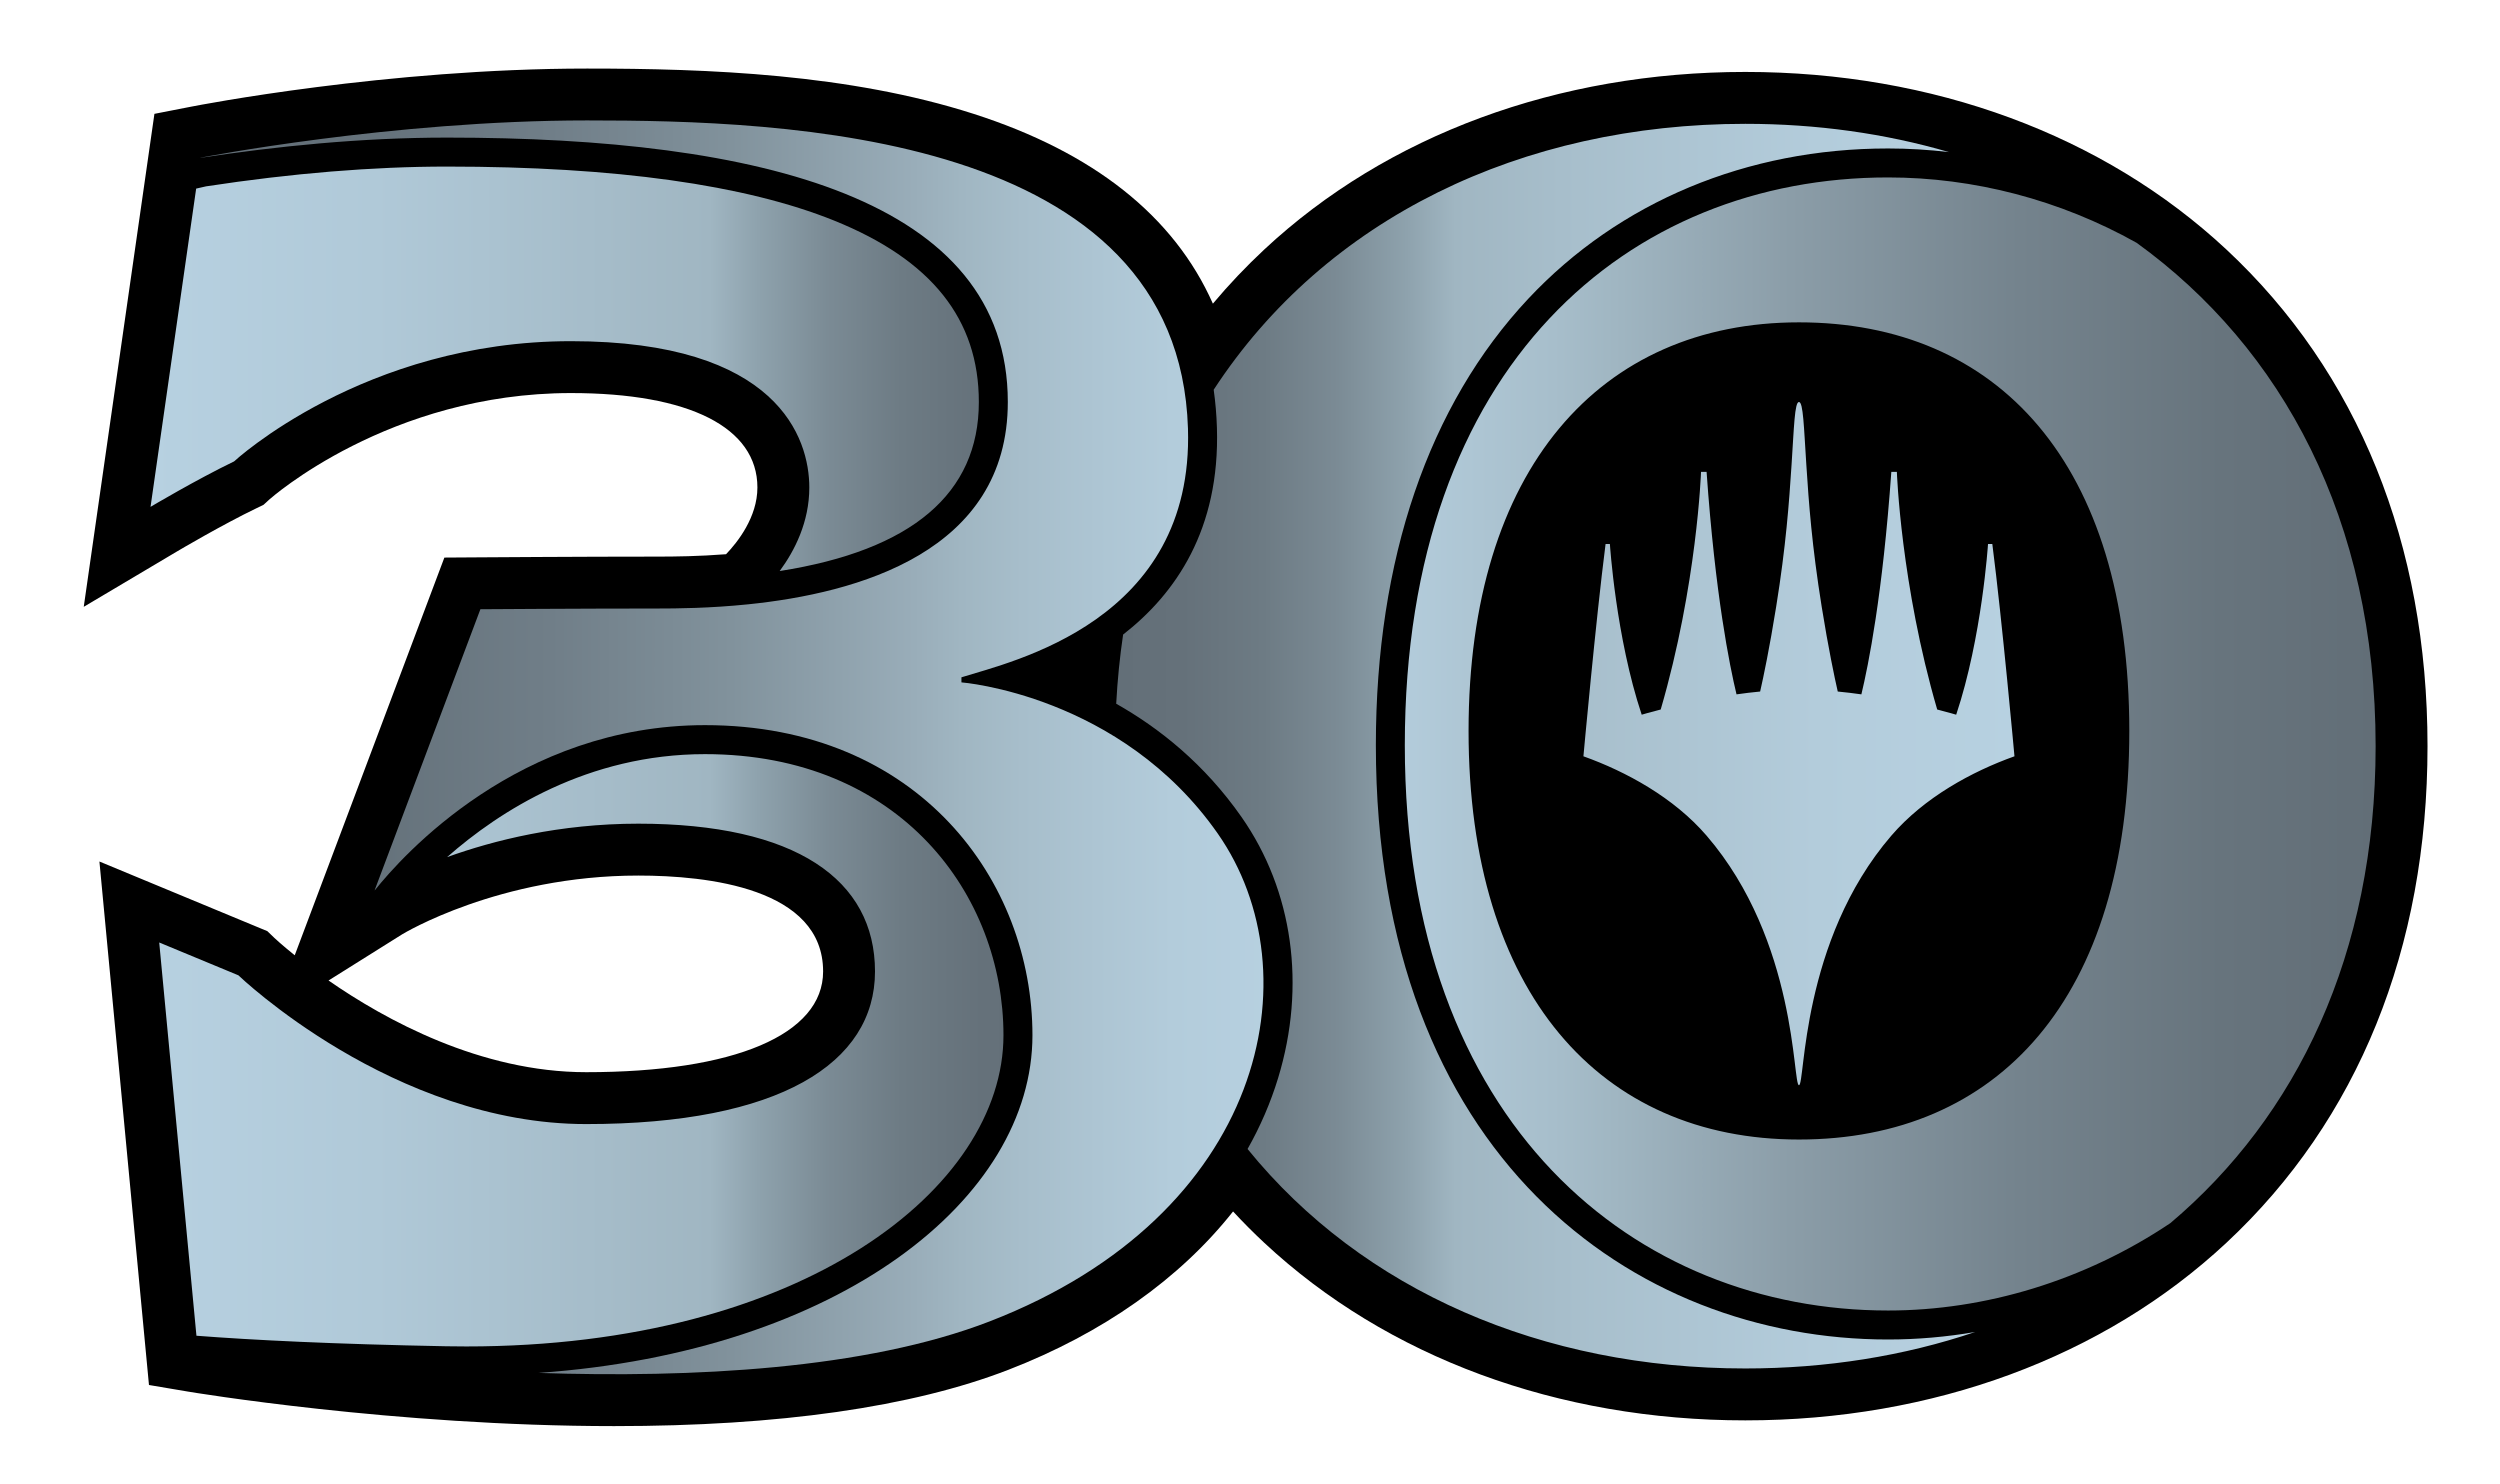 <?xml version="1.0" encoding="utf-8"?>
<!-- Generator: Adobe Illustrator 15.1.0, SVG Export Plug-In . SVG Version: 6.00 Build 0)  -->
<!DOCTYPE svg PUBLIC "-//W3C//DTD SVG 1.1//EN" "http://www.w3.org/Graphics/SVG/1.1/DTD/svg11.dtd">
<svg version="1.1" id="Layer_1" xmlns="http://www.w3.org/2000/svg" xmlns:xlink="http://www.w3.org/1999/xlink" x="0px" y="0px"
	 width="160px" height="95px" viewBox="0 0 160 95" enable-background="new 0 0 160 95" xml:space="preserve">
<g id="Layer_1_1_">
</g>
<g id="Layer_3" display="none">
</g>
<g>
	<g>
		<path d="M39.305,91.271c-14.092,0-27.129-2.186-27.259-2.207l-2.512-0.424L6.363,55.137l10.747,4.457l0.452,0.434
			c0.019,0.019,0.479,0.45,1.301,1.11l9.577-25.453l2.281-0.015c0.021,0,6.497-0.047,11.337-0.047c1.162,0,2.686-0.019,4.409-0.153
			c0.733-0.765,2.007-2.367,2.007-4.27c0-3.841-4.35-6.044-11.934-6.044c-11.647,0-19.237,6.754-19.313,6.821l-0.359,0.329
			l-0.444,0.216c-2.176,1.046-4.978,2.7-5.096,2.771l-5.968,3.543l4.523-31.55l2.315-0.452c0.507-0.101,12.587-2.446,25.377-2.446
			c7.761,0,16.767,0.344,24.728,2.896c7.69,2.467,12.831,6.546,15.322,12.15c1.021-1.218,2.121-2.377,3.287-3.464
			c7.856-7.329,18.791-11.366,30.789-11.366s22.932,4.037,30.789,11.366c8.42,7.855,12.871,18.847,12.871,31.784
			s-4.451,23.928-12.871,31.784c-7.857,7.329-18.791,11.366-30.789,11.366s-22.933-4.037-30.789-11.366
			c-0.685-0.639-1.353-1.31-1.996-2.005c-3.412,4.316-8.344,7.799-14.377,10.133C58.354,90.058,49.864,91.271,39.305,91.271z
			 M21.026,62.752c3.626,2.517,9.725,5.868,16.489,5.868c9.495,0,15.164-2.409,15.164-6.446c0-5.341-7.409-6.138-11.825-6.138
			c-8.921,0-15.056,3.724-15.116,3.761L21.026,62.752z"/>
	</g>
	<linearGradient id="SVGID_1_" gradientUnits="userSpaceOnUse" x1="12.835" y1="47.829" x2="152.04" y2="47.829">
		<stop  offset="0" style="stop-color:#626E77"/>
		<stop  offset="0.079" style="stop-color:#65727B"/>
		<stop  offset="0.161" style="stop-color:#707E88"/>
		<stop  offset="0.244" style="stop-color:#81929C"/>
		<stop  offset="0.328" style="stop-color:#99ADB9"/>
		<stop  offset="0.35" style="stop-color:#A0B6C2"/>
		<stop  offset="0.378" style="stop-color:#A7BECB"/>
		<stop  offset="0.447" style="stop-color:#B3CCDB"/>
		<stop  offset="0.5" style="stop-color:#B7D1E1"/>
		<stop  offset="0.553" style="stop-color:#B3CCDB"/>
		<stop  offset="0.622" style="stop-color:#A7BECB"/>
		<stop  offset="0.65" style="stop-color:#A0B6C2"/>
		<stop  offset="0.731" style="stop-color:#8B9DA8"/>
		<stop  offset="0.836" style="stop-color:#74838D"/>
		<stop  offset="0.929" style="stop-color:#67747D"/>
		<stop  offset="1" style="stop-color:#626E77"/>
	</linearGradient>
	<path fill="url(#SVGID_1_)" d="M89.908,47.692c0,24.374,14.838,36.181,30.928,36.181c6.202,0,12.576-1.91,18.068-5.594
		c8.072-6.816,13.136-17.195,13.136-30.525c0-14.481-5.977-25.48-15.292-32.212c-4.918-2.757-10.428-4.186-15.912-4.186
		C104.282,11.356,89.908,23.318,89.908,47.692z M136.275,46.78c0,17.155-8.439,26.15-21.143,26.15
		c-12.705,0-21.144-9.365-21.144-26.15c0-16.784,8.438-26.15,21.144-26.15C127.836,20.63,136.275,29.624,136.275,46.78z
		 M63.341,84.568c-7.959,3.079-19.082,3.626-28.885,3.299c19.299-1.355,31.621-11.15,31.621-21.612
		c0-9.83-7.233-19.846-20.958-19.846c-11.911,0-19.36,8.352-21.123,10.559c-0.013,0.009-0.021,0.013-0.021,0.013l6.77-17.99
		c0,0,6.491-0.046,11.314-0.046c1.253,0,3.371-0.017,5.819-0.268C54.85,37.962,64.5,35.338,64.5,25.729
		c0-12.982-15.811-16.923-35.888-16.923c-5.508,0-10.978,0.561-15.775,1.295l-0.002,0.001l0.001-0.01c0,0,12.19-2.385,24.74-2.385
		c12.55,0,37.866,0.727,38.454,19.723c0.382,12.347-11.252,14.898-14.498,15.918v0.324c0,0,10.201,0.789,16.414,9.69
		C84.159,62.267,80.96,77.752,63.341,84.568z"/>
	<linearGradient id="SVGID_2_" gradientUnits="userSpaceOnUse" x1="9.633" y1="47.753" x2="128.926" y2="47.753">
		<stop  offset="0" style="stop-color:#B7D1E1"/>
		<stop  offset="0.12" style="stop-color:#B0C9D8"/>
		<stop  offset="0.3" style="stop-color:#A0B6C2"/>
		<stop  offset="0.326" style="stop-color:#8EA2AD"/>
		<stop  offset="0.363" style="stop-color:#7B8B95"/>
		<stop  offset="0.403" style="stop-color:#6D7B84"/>
		<stop  offset="0.446" style="stop-color:#65717A"/>
		<stop  offset="0.5" style="stop-color:#626E77"/>
		<stop  offset="0.554" style="stop-color:#65717A"/>
		<stop  offset="0.597" style="stop-color:#6D7B84"/>
		<stop  offset="0.637" style="stop-color:#7B8B95"/>
		<stop  offset="0.674" style="stop-color:#8EA2AD"/>
		<stop  offset="0.7" style="stop-color:#A0B6C2"/>
		<stop  offset="0.757" style="stop-color:#A7BECB"/>
		<stop  offset="0.894" style="stop-color:#B3CCDB"/>
		<stop  offset="1" style="stop-color:#B7D1E1"/>
	</linearGradient>
	<path fill="url(#SVGID_2_)" d="M126.412,85.247c-4.559,1.539-9.52,2.335-14.711,2.335c-12.952,0-24.477-4.953-31.857-14.046
		c0.816-1.443,1.473-2.961,1.955-4.541c1.801-5.903,0.951-11.988-2.332-16.692c-2.375-3.404-5.27-5.705-8.03-7.264
		c0.081-1.517,0.229-2.993,0.442-4.427c3.363-2.62,6.206-6.727,6.004-13.239c-0.026-0.834-0.096-1.644-0.207-2.43
		C84.84,13.962,97.401,7.925,111.701,7.925c4.563,0,8.947,0.616,13.037,1.81c-1.301-0.154-2.605-0.233-3.902-0.233
		c-9.033,0-17.209,3.414-23.023,9.614c-6.384,6.806-9.758,16.688-9.758,28.577c0,26.274,16.463,38.035,32.781,38.035
		C122.703,85.728,124.569,85.564,126.412,85.247z M14.98,29.531c0,0,8.3-7.696,21.561-7.696s15.255,6.213,15.255,9.365
		c0,2.21-0.938,4.046-1.896,5.346c8.458-1.326,12.746-4.958,12.746-10.816c0-5.3-3.027-9.098-9.254-11.61
		c-5.687-2.295-14.023-3.459-24.779-3.459c-4.737,0-9.928,0.426-15.428,1.266l-0.631,0.144l-2.92,20.368
		C9.633,32.438,12.601,30.677,14.98,29.531z M56,62.174c0,5.873-6.121,9.767-18.485,9.767s-22.256-9.52-22.256-9.52l-5.069-2.102
		l2.382,25.168c3.604,0.278,8.726,0.535,15.983,0.674c0.434,0.008,0.862,0.012,1.291,0.012c21.518,0,34.376-10.128,34.376-19.918
		c0-8.94-6.562-17.99-19.104-17.99c-7.497,0-13.149,3.638-16.504,6.591c2.961-1.068,7.188-2.141,12.239-2.141
		C50.93,52.715,56,56.301,56,62.174z M115.133,69.453c0.406,0,0.092-9.211,5.912-15.97c2.102-2.443,5.149-4.104,7.881-5.08
		c0,0-0.787-8.682-1.418-13.589h-0.275c0,0-0.382,5.969-2.037,10.927c0,0-0.456-0.138-1.215-0.332
		c-2.33-7.987-2.582-15.211-2.582-15.211h-0.354c-0.555,7.856-1.475,12.403-1.917,14.241c-0.494-0.071-1-0.132-1.512-0.181
		c-0.209-0.916-0.599-2.763-1.026-5.417c-0.63-3.92-0.828-6.666-0.984-9.084c-0.158-2.417-0.197-4.029-0.473-4.029
		c-0.277,0-0.316,1.612-0.474,4.029c-0.159,2.418-0.354,5.164-0.986,9.084c-0.426,2.654-0.815,4.501-1.024,5.417
		c-0.512,0.049-1.018,0.109-1.512,0.181c-0.443-1.838-1.363-6.385-1.916-14.241h-0.355c0,0-0.25,7.224-2.581,15.211
		c-0.76,0.194-1.216,0.332-1.216,0.332c-1.655-4.958-2.036-10.927-2.036-10.927h-0.276c-0.629,4.907-1.418,13.589-1.418,13.589
		c2.732,0.977,5.78,2.637,7.883,5.08C115.039,60.242,114.725,69.453,115.133,69.453z"/>
</g>
</svg>

